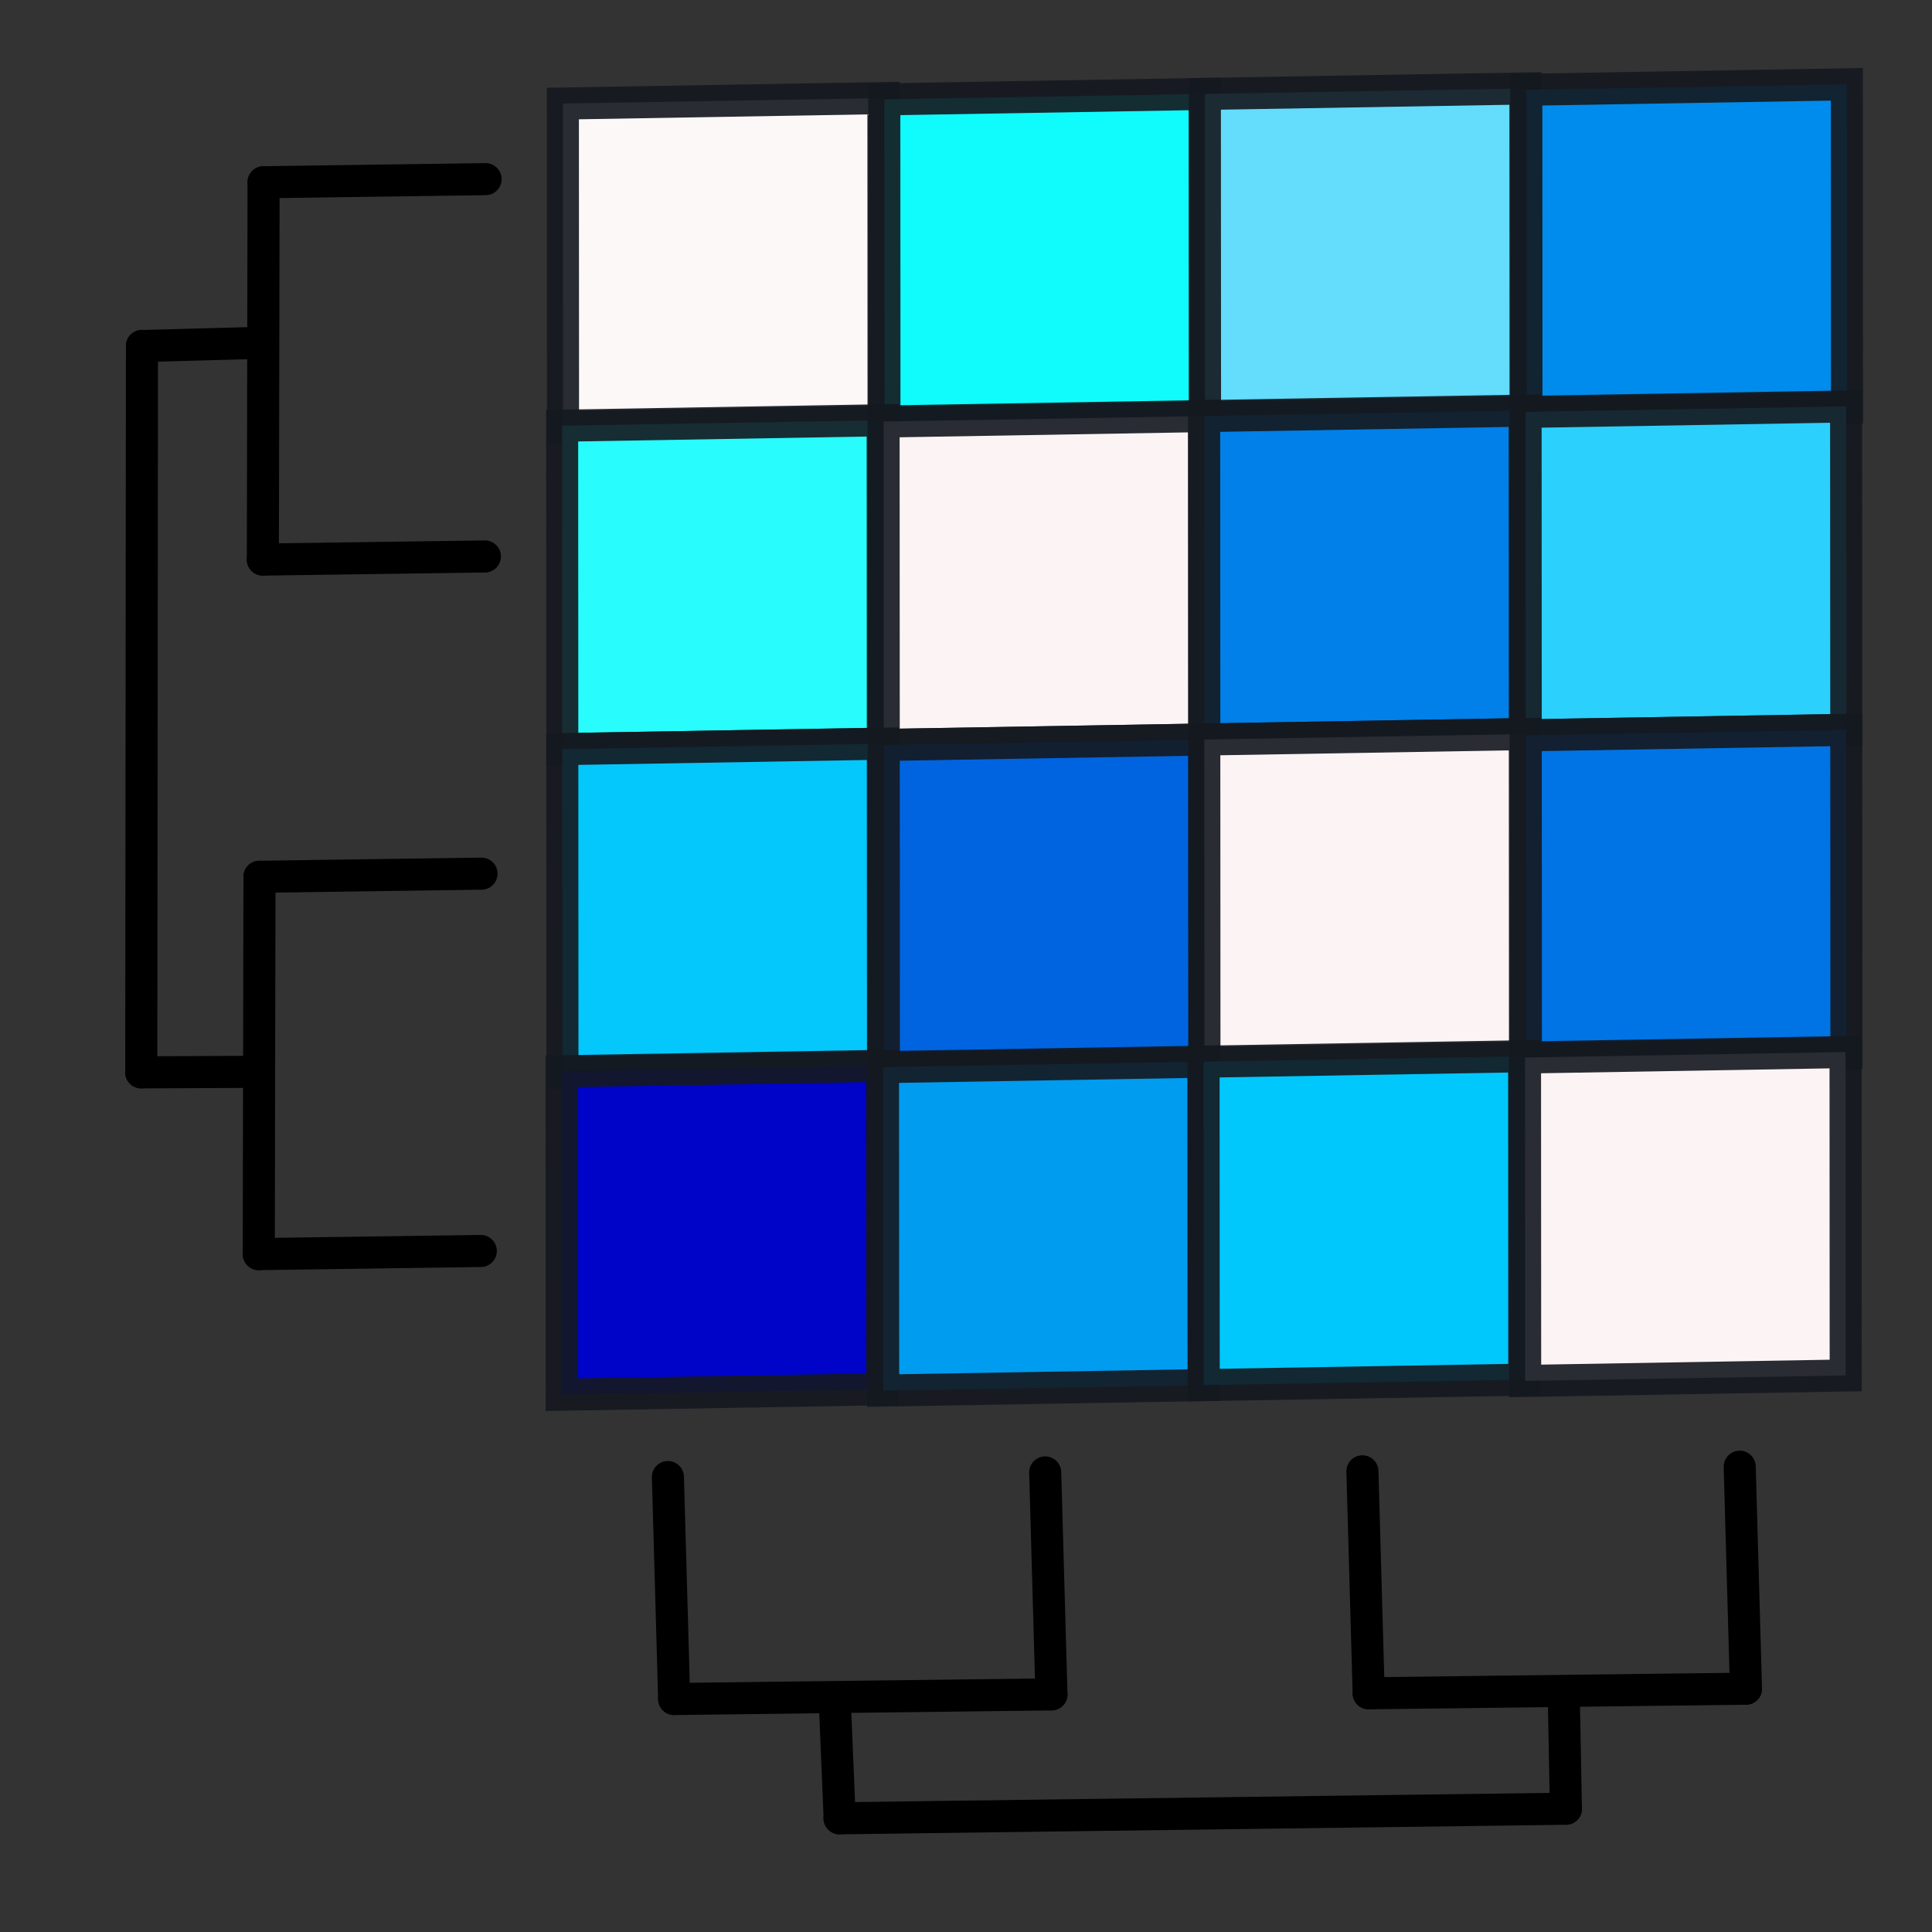 <?xml version="1.0" encoding="UTF-8" standalone="no"?>
<!-- Created with Inkscape (http://www.inkscape.org/) -->

<svg
   width="512mm"
   height="512mm"
   viewBox="0 0 512 512"
   version="1.1"
   id="svg5"
   inkscape:version="1.1.2 (0a00cf5339, 2022-02-04)"
   sodipodi:docname="cluster-matrix.svg"
   inkscape:export-filename="/home/farrell/gitprojects/snipgenie/svg/bar.png"
   inkscape:export-xdpi="25.4"
   inkscape:export-ydpi="25.4"
   xmlns:inkscape="http://www.inkscape.org/namespaces/inkscape"
   xmlns:sodipodi="http://sodipodi.sourceforge.net/DTD/sodipodi-0.dtd"
   xmlns="http://www.w3.org/2000/svg"
   xmlns:svg="http://www.w3.org/2000/svg">
  <rect x="0" y="0" width="512" height="512" fill="#333333" stroke="none"/>
  <sodipodi:namedview
     id="namedview7"
     pagecolor="#ffffff"
     bordercolor="#999999"
     borderopacity="1"
     inkscape:pageshadow="0"
     inkscape:pageopacity="0"
     inkscape:pagecheckerboard="0"
     inkscape:document-units="mm"
     showgrid="false"
     width="209mm"
     inkscape:zoom="0.16191253"
     inkscape:cx="188.37331"
     inkscape:cy="877.01674"
     inkscape:window-width="2500"
     inkscape:window-height="1305"
     inkscape:window-x="0"
     inkscape:window-y="0"
     inkscape:window-maximized="1"
     inkscape:current-layer="layer1" />
  <defs
     id="defs2" />
  <g
     inkscape:label="Layer 1"
     inkscape:groupmode="layer"
     id="layer1">
    <rect
       style="fill:#fcf8f8;stroke:#14191f;stroke-width:8.501;stroke-linecap:round;stroke-miterlimit:4;stroke-dasharray:none;stroke-opacity:0.91"
       id="rect31"
       width="85.715"
       height="84.952"
       x="29.972"
       y="-234.1"
       transform="matrix(4.7389607e-4,1,-1,0.017,0,0)" />
    <rect
       style="fill:#10fcfc;stroke:#14191f;stroke-width:8.501;stroke-linecap:round;stroke-miterlimit:4;stroke-dasharray:none;stroke-opacity:0.91"
       id="rect31-8"
       width="85.715"
       height="84.952"
       x="30.315"
       y="-319.286"
       transform="matrix(4.7389607e-4,1,-1,0.017,0,0)" />
    <rect
       style="fill:#64dcfc;stroke:#14191f;stroke-width:8.501;stroke-linecap:round;stroke-miterlimit:4;stroke-dasharray:none;stroke-opacity:0.91"
       id="rect31-0"
       width="85.715"
       height="84.952"
       x="30.315"
       y="-404.238"
       transform="matrix(4.7389607e-4,1,-1,0.017,0,0)" />
    <rect
       style="fill:#008cec;stroke:#14191f;stroke-width:8.501;stroke-linecap:round;stroke-miterlimit:4;stroke-dasharray:none;stroke-opacity:0.91"
       id="rect31-8-2"
       width="85.715"
       height="84.952"
       x="30.659"
       y="-489.424"
       transform="matrix(4.7389607e-4,1,-1,0.017,0,0)" />
    <rect
       style="fill:#28fcfc;stroke:#14191f;stroke-width:8.501;stroke-linecap:round;stroke-miterlimit:4;stroke-dasharray:none;stroke-opacity:0.91"
       id="rect31-1"
       width="85.715"
       height="84.952"
       x="115.343"
       y="-233.867"
       transform="matrix(4.7389607e-4,1,-1,0.017,0,0)" />
    <rect
       style="fill:#fcf4f4;stroke:#14191f;stroke-width:8.501;stroke-linecap:round;stroke-miterlimit:4;stroke-dasharray:none;stroke-opacity:0.91"
       id="rect31-8-0"
       width="85.715"
       height="84.952"
       x="115.687"
       y="-319.052"
       transform="matrix(4.7389607e-4,1,-1,0.017,0,0)" />
    <rect
       style="fill:#0080e8;stroke:#14191f;stroke-width:8.501;stroke-linecap:round;stroke-miterlimit:4;stroke-dasharray:none;stroke-opacity:0.91"
       id="rect31-0-5"
       width="85.715"
       height="84.952"
       x="115.687"
       y="-404.004"
       transform="matrix(4.7389607e-4,1,-1,0.017,0,0)" />
    <rect
       style="fill:#2cd0fc;stroke:#14191f;stroke-width:8.501;stroke-linecap:round;stroke-miterlimit:4;stroke-dasharray:none;stroke-opacity:0.91"
       id="rect31-8-2-1"
       width="85.715"
       height="84.952"
       x="116.03"
       y="-489.19"
       transform="matrix(4.7389607e-4,1,-1,0.017,0,0)" />
    <rect
       style="fill:#04c8fc;stroke:#14191f;stroke-width:8.501;stroke-linecap:round;stroke-miterlimit:4;stroke-dasharray:none;stroke-opacity:0.91"
       id="rect31-4"
       width="85.715"
       height="84.952"
       x="201.058"
       y="-233.867"
       transform="matrix(4.7389607e-4,1,-1,0.017,0,0)" />
    <rect
       style="fill:#0064e0;stroke:#14191f;stroke-width:8.501;stroke-linecap:round;stroke-miterlimit:4;stroke-dasharray:none;stroke-opacity:0.91"
       id="rect31-8-6"
       width="85.715"
       height="84.952"
       x="201.401"
       y="-319.052"
       transform="matrix(4.7389607e-4,1,-1,0.017,0,0)" />
    <rect
       style="fill:#fcf4f4;stroke:#14191f;stroke-width:8.501;stroke-linecap:round;stroke-miterlimit:4;stroke-dasharray:none;stroke-opacity:0.91"
       id="rect31-0-2"
       width="85.715"
       height="84.952"
       x="201.401"
       y="-404.004"
       transform="matrix(4.7389607e-4,1,-1,0.017,0,0)" />
    <rect
       style="fill:#0074e4;stroke:#14191f;stroke-width:8.501;stroke-linecap:round;stroke-miterlimit:4;stroke-dasharray:none;stroke-opacity:0.91"
       id="rect31-8-2-5"
       width="85.715"
       height="84.952"
       x="201.745"
       y="-489.19"
       transform="matrix(4.7389607e-4,1,-1,0.017,0,0)" />
    <rect
       style="fill:#0004c8;stroke:#14191f;stroke-width:8.501;stroke-linecap:round;stroke-miterlimit:4;stroke-dasharray:none;stroke-opacity:0.91"
       id="rect31-1-8"
       width="85.715"
       height="84.952"
       x="286.429"
       y="-233.633"
       transform="matrix(4.7389607e-4,1,-1,0.017,0,0)" />
    <rect
       style="fill:#009cf0;stroke:#14191f;stroke-width:8.501;stroke-linecap:round;stroke-miterlimit:4;stroke-dasharray:none;stroke-opacity:0.91"
       id="rect31-8-0-6"
       width="85.715"
       height="84.952"
       x="286.773"
       y="-318.818"
       transform="matrix(4.7389607e-4,1,-1,0.017,0,0)" />
    <rect
       style="fill:#00c8fc;stroke:#14191f;stroke-width:8.501;stroke-linecap:round;stroke-miterlimit:4;stroke-dasharray:none;stroke-opacity:0.91"
       id="rect31-0-5-2"
       width="85.715"
       height="84.952"
       x="286.773"
       y="-403.77"
       transform="matrix(4.7389607e-4,1,-1,0.017,0,0)" />
    <rect
       style="fill:#fcf4f4;stroke:#14191f;stroke-width:8.501;stroke-linecap:round;stroke-miterlimit:4;stroke-dasharray:none;stroke-opacity:0.91"
       id="rect31-8-2-1-8"
       width="85.715"
       height="84.952"
       x="287.116"
       y="-488.956"
       transform="matrix(4.7389607e-4,1,-1,0.017,0,0)" />
    <g
       id="g3535"
       style="stroke-width:8.5;stroke-miterlimit:4;stroke-dasharray:none">
      <path
         style="fill:none;stroke:#000000;stroke-width:8.5;stroke-linecap:round;stroke-linejoin:bevel;stroke-miterlimit:4;stroke-dasharray:none;stroke-opacity:0.998"
         d="m 69.849,48.301 58.839,-0.828"
         id="path957-1" />
      <path
         style="fill:none;stroke:#000000;stroke-width:8.5;stroke-linecap:round;stroke-linejoin:bevel;stroke-miterlimit:4;stroke-dasharray:none;stroke-opacity:0.998"
         d="m 69.662,148.294 58.839,-0.828"
         id="path957-1-0" />
      <path
         style="fill:none;stroke:#000000;stroke-width:8.5;stroke-linecap:round;stroke-linejoin:bevel;stroke-miterlimit:4;stroke-dasharray:none;stroke-opacity:0.998"
         d="m 69.662,148.294 0.187,-99.993"
         id="path957-2" />
      <path
         style="fill:none;stroke:#000000;stroke-width:8.5;stroke-linecap:round;stroke-linejoin:bevel;stroke-miterlimit:4;stroke-dasharray:none;stroke-opacity:0.998"
         d="M 37.437,284.187 37.622,91.663"
         id="path957-2-5" />
      <path
         style="fill:none;stroke:#000000;stroke-width:8.5;stroke-linecap:round;stroke-linejoin:bevel;stroke-miterlimit:4;stroke-dasharray:none;stroke-opacity:0.998"
         d="m 68.764,232.357 58.839,-0.828"
         id="path957-1-5" />
      <path
         style="fill:none;stroke:#000000;stroke-width:8.5;stroke-linecap:round;stroke-linejoin:bevel;stroke-miterlimit:4;stroke-dasharray:none;stroke-opacity:0.998"
         d="m 37.623,91.709 31.059,-0.85"
         id="path957-1-5-0" />
      <path
         style="fill:none;stroke:#000000;stroke-width:8.5;stroke-linecap:round;stroke-linejoin:bevel;stroke-miterlimit:4;stroke-dasharray:none;stroke-opacity:0.998"
         d="M 37.437,284.187 66.564,284.05"
         id="path957-1-5-0-8"
         sodipodi:nodetypes="cc" />
      <path
         style="fill:none;stroke:#000000;stroke-width:8.5;stroke-linecap:round;stroke-linejoin:bevel;stroke-miterlimit:4;stroke-dasharray:none;stroke-opacity:0.998"
         d="m 68.577,332.351 58.839,-0.828"
         id="path957-1-0-1" />
      <path
         style="fill:none;stroke:#000000;stroke-width:8.5;stroke-linecap:round;stroke-linejoin:bevel;stroke-miterlimit:4;stroke-dasharray:none;stroke-opacity:0.998"
         d="m 68.577,332.351 0.187,-99.993"
         id="path957-2-1" />
    </g>
    <g
       id="g3535-7"
       transform="rotate(-90.809,322.414,195.635)"
       style="stroke-width:8.5;stroke-miterlimit:4;stroke-dasharray:none">
      <path
         style="fill:none;stroke:#000000;stroke-width:8.5;stroke-linecap:round;stroke-linejoin:bevel;stroke-miterlimit:4;stroke-dasharray:none;stroke-opacity:0.998"
         d="m 69.849,48.301 58.839,-0.828"
         id="path957-1-2" />
      <path
         style="fill:none;stroke:#000000;stroke-width:8.5;stroke-linecap:round;stroke-linejoin:bevel;stroke-miterlimit:4;stroke-dasharray:none;stroke-opacity:0.998"
         d="m 69.662,148.294 58.839,-0.828"
         id="path957-1-0-4" />
      <path
         style="fill:none;stroke:#000000;stroke-width:8.5;stroke-linecap:round;stroke-linejoin:bevel;stroke-miterlimit:4;stroke-dasharray:none;stroke-opacity:0.998"
         d="m 69.662,148.294 0.187,-99.993"
         id="path957-2-0" />
      <path
         style="fill:none;stroke:#000000;stroke-width:8.5;stroke-linecap:round;stroke-linejoin:bevel;stroke-miterlimit:4;stroke-dasharray:none;stroke-opacity:0.998"
         d="M 37.437,284.187 37.622,91.663"
         id="path957-2-5-6" />
      <path
         style="fill:none;stroke:#000000;stroke-width:8.5;stroke-linecap:round;stroke-linejoin:bevel;stroke-miterlimit:4;stroke-dasharray:none;stroke-opacity:0.998"
         d="m 68.764,232.357 58.839,-0.828"
         id="path957-1-5-2" />
      <path
         style="fill:none;stroke:#000000;stroke-width:8.5;stroke-linecap:round;stroke-linejoin:bevel;stroke-miterlimit:4;stroke-dasharray:none;stroke-opacity:0.998"
         d="m 37.623,91.709 31.059,-0.85"
         id="path957-1-5-0-9" />
      <path
         style="fill:none;stroke:#000000;stroke-width:8.5;stroke-linecap:round;stroke-linejoin:bevel;stroke-miterlimit:4;stroke-dasharray:none;stroke-opacity:0.998"
         d="M 37.437,284.187 66.564,284.05"
         id="path957-1-5-0-8-9"
         sodipodi:nodetypes="cc" />
      <path
         style="fill:none;stroke:#000000;stroke-width:8.5;stroke-linecap:round;stroke-linejoin:bevel;stroke-miterlimit:4;stroke-dasharray:none;stroke-opacity:0.998"
         d="m 68.577,332.351 58.839,-0.828"
         id="path957-1-0-1-0" />
      <path
         style="fill:none;stroke:#000000;stroke-width:8.5;stroke-linecap:round;stroke-linejoin:bevel;stroke-miterlimit:4;stroke-dasharray:none;stroke-opacity:0.998"
         d="m 68.577,332.351 0.187,-99.993"
         id="path957-2-1-8" />
    </g>
  </g>
</svg>
